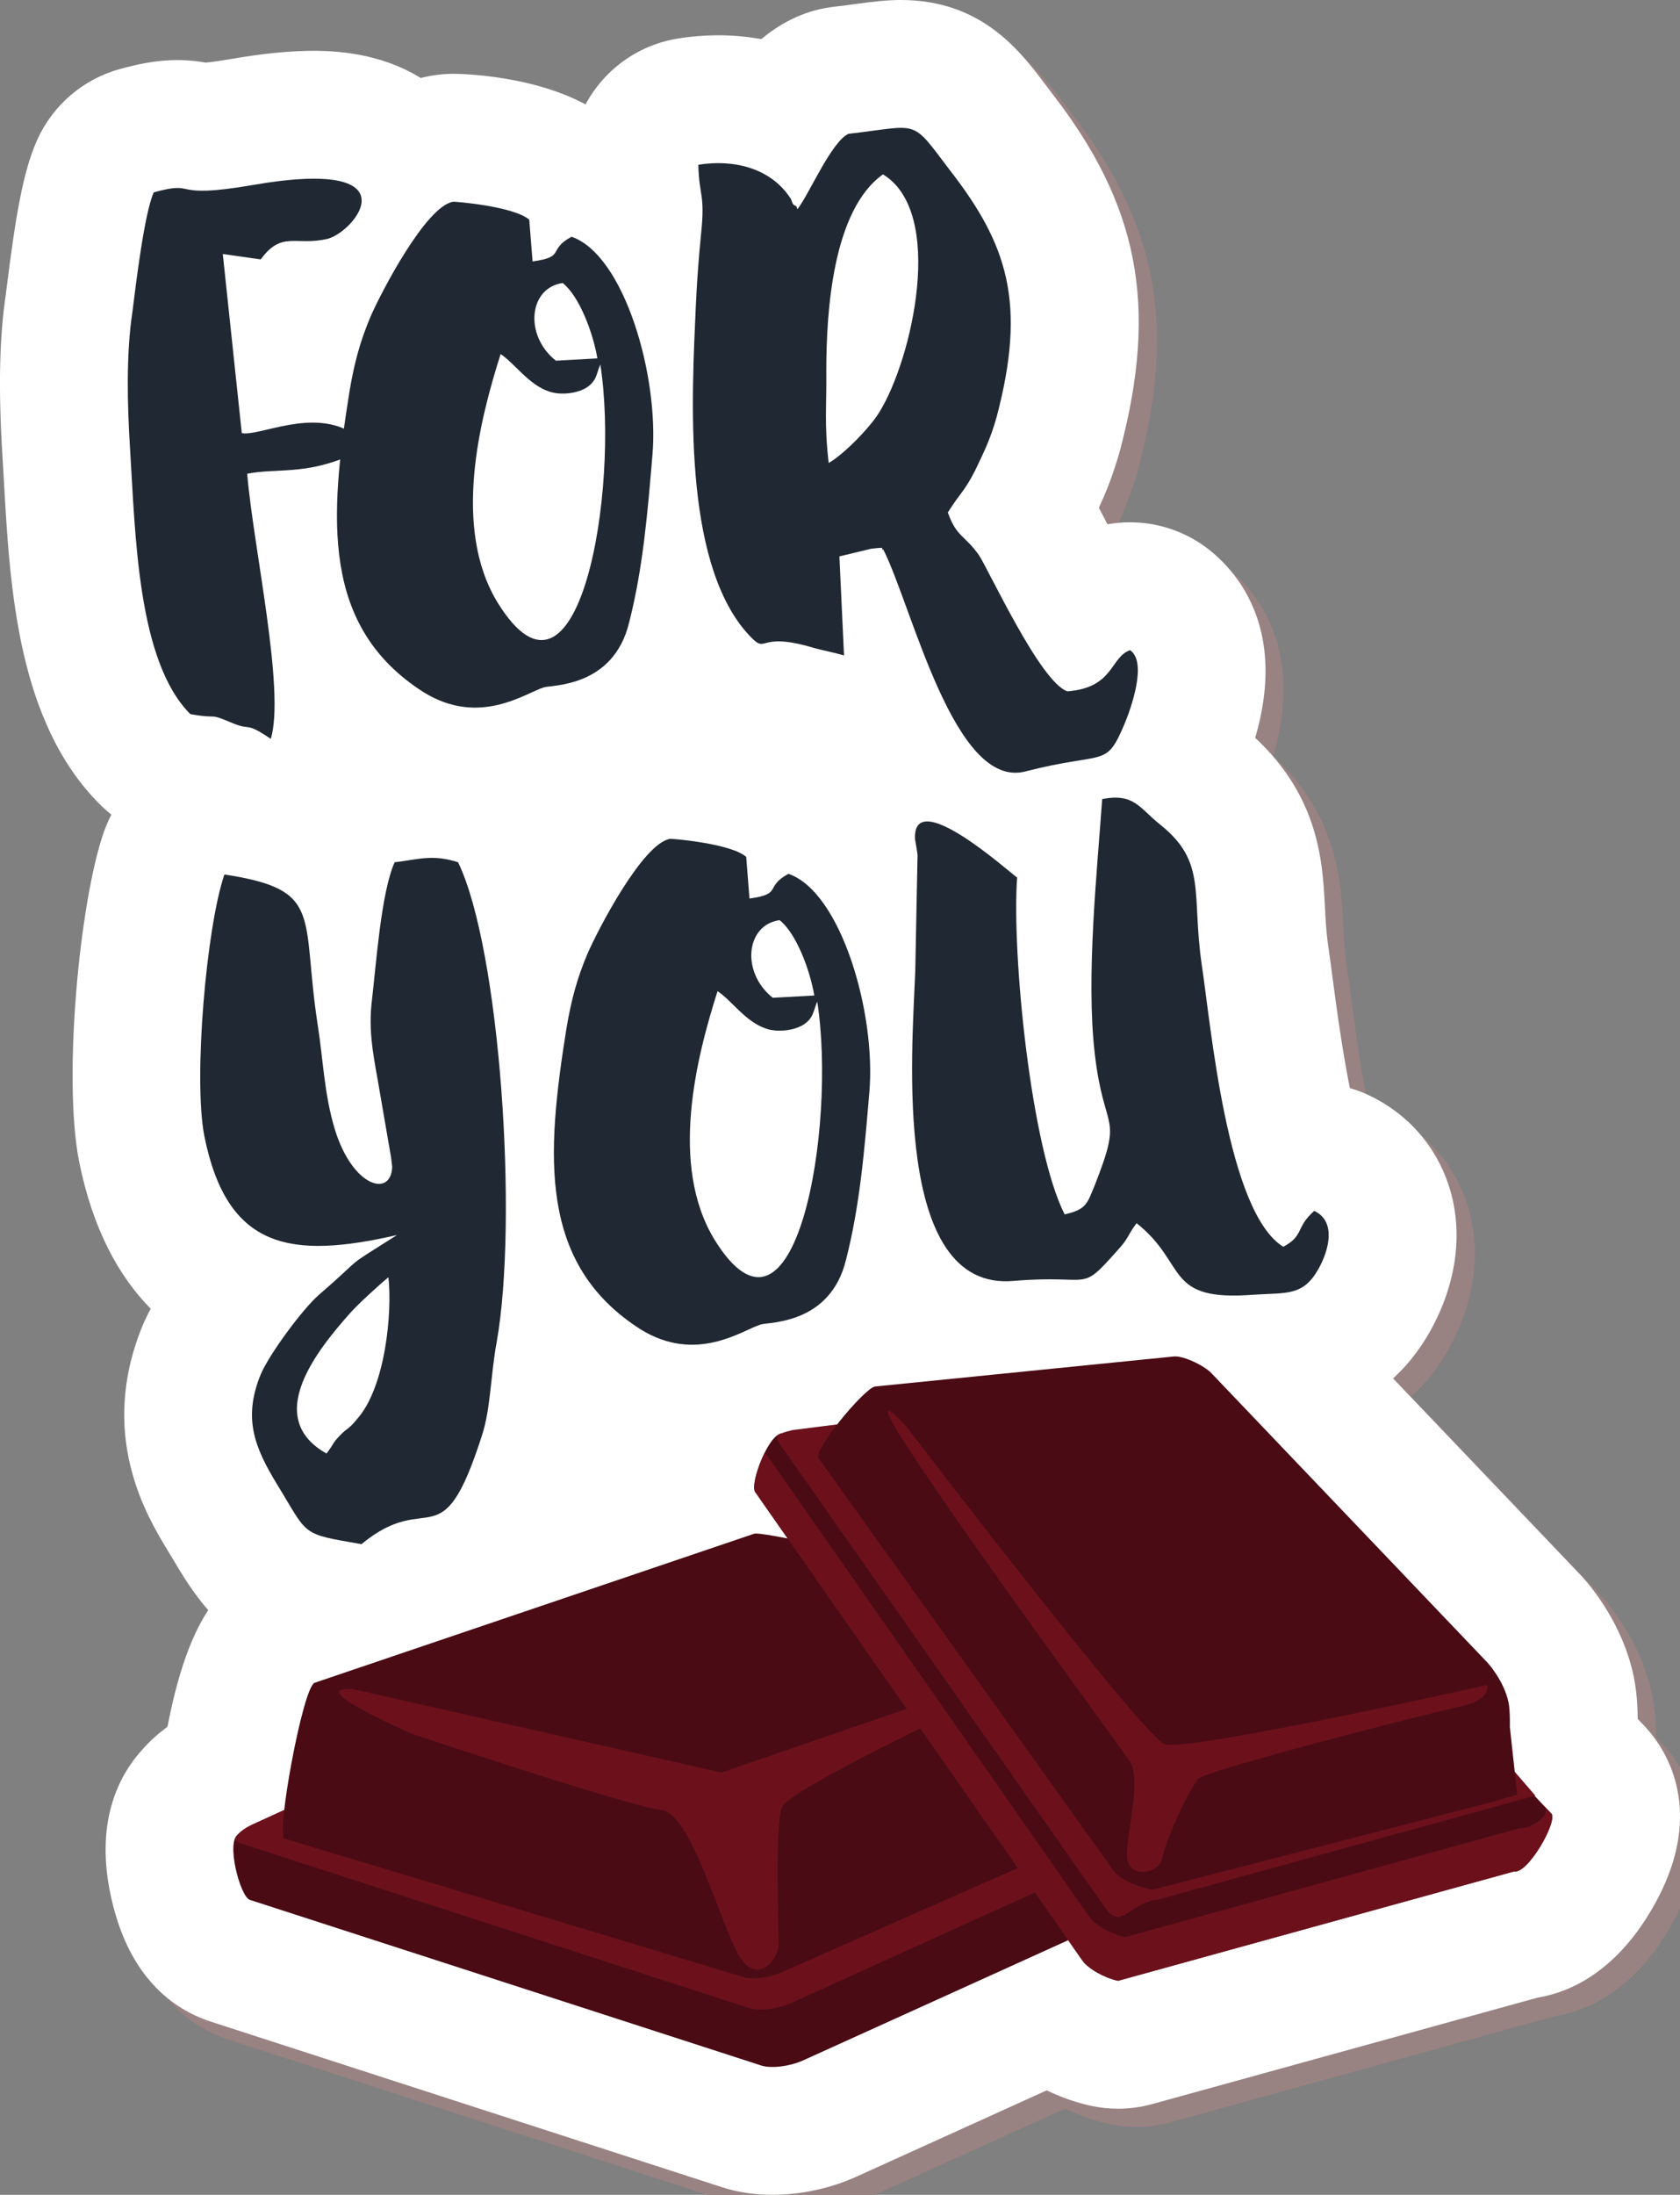 <?xml version="1.0" encoding="utf-8"?>
<!-- Generator: Adobe Illustrator 16.0.0, SVG Export Plug-In . SVG Version: 6.00 Build 0)  -->
<!DOCTYPE svg PUBLIC "-//W3C//DTD SVG 1.1//EN" "http://www.w3.org/Graphics/SVG/1.1/DTD/svg11.dtd">
<svg version="1.1" id="Layer_1" xmlns="http://www.w3.org/2000/svg" xmlns:xlink="http://www.w3.org/1999/xlink" x="0px" y="0px"
	 width="92.003px" height="120.147px" viewBox="0 0 92.003 120.147" enable-background="new 0 0 92.003 120.147"
	 xml:space="preserve">
<rect x="0" y="0" width="92.003" height="120.147" fill="#808080" stroke="none"/>
<path fill="#998282" d="M7.109,45.583c-0.171,0.323-0.32,0.662-0.442,1.018c-1.312,3.827-2.222,13.372-1.344,17.942
	c0.753,3.771,2.2,6.349,3.929,8.1c-0.177,0.333-0.33,0.649-0.452,0.941c-2.453,5.983,0.239,10.411,1.409,12.336
	c0.19,0.31,0.352,0.579,0.493,0.816c0.578,0.969,1.132,1.756,1.704,2.406c-0.831,1.256-1.624,3.207-2.232,6.38
	c-0.47,0.344-0.944,0.758-1.381,1.254c-1.224,1.345-2.546,3.783-1.782,7.715c0.919,4.732,3.495,6.506,5.517,7.168l28.012,9.07
	c0.857,0.277,1.785,0.418,2.759,0.418c1.544,0,3.166-0.348,4.578-0.984l10.448-4.736c0.849,0.409,1.695,0.688,2.438,0.848
	c0.485,0.104,0.978,0.156,1.47,0.156c0.627,0,1.254-0.084,1.863-0.252l21.103-5.826c2.684-0.445,5.009-2.366,6.636-5.52
	c2.18-4.226,0.837-7.202-0.158-8.601c-0.187-0.262-0.391-0.511-0.612-0.745l-0.373-0.396c-0.007-0.698-0.059-1.54-0.218-2.313
	c-0.6-2.884-2.339-4.942-2.858-5.505c-0.017-0.018-5.912-6.196-10.327-10.824c0.734-0.663,1.435-1.509,2.05-2.608
	c1.454-2.621,1.813-5.432,1.013-7.913c-0.712-2.208-2.271-3.975-4.389-4.973c-0.338-0.16-0.686-0.291-1.037-0.393
	c-0.309-1.55-0.622-3.535-0.936-5.948c-0.095-0.728-0.178-1.356-0.246-1.806c-0.112-0.772-0.147-1.453-0.184-2.173
	c-0.124-2.415-0.309-5.98-3.833-9.257c1.959-6.68-1.714-9.793-2.991-10.634c-1.158-0.763-2.499-1.154-3.851-1.154
	c-0.412,0-0.824,0.036-1.233,0.109c-0.044-0.085-0.365-0.701-0.472-0.904c0.357-0.77,0.744-1.687,1.132-3.046
	c0.012-0.044,0.024-0.088,0.036-0.132c2.088-7.899,1.02-13.397-3.763-19.549l-0.333-0.44C56.859,3.786,54.759,1,50.334,1
	c-0.837,0-1.567,0.099-2.413,0.213c-0.352,0.047-0.763,0.103-1.251,0.159c-0.709,0.081-1.401,0.271-2.053,0.561
	c-0.729,0.325-1.363,0.74-1.921,1.212c-0.762-0.141-1.553-0.213-2.364-0.213c-0.729,0-1.471,0.06-2.204,0.178
	c-2.223,0.358-4.051,1.741-5.053,3.611c-3.073-1.655-7.045-1.679-7.241-1.679c-0.254,0-0.515,0.014-0.767,0.041
	c-0.08,0.009-0.16,0.02-0.24,0.031c-0.267,0.038-0.528,0.097-0.786,0.163c-1.458-0.907-3.379-1.495-5.85-1.495
	c-1.325,0-2.823,0.148-4.564,0.452c-0.721,0.123-1.145,0.174-1.361,0.193c-0.364-0.064-0.896-0.139-1.553-0.139
	c-1.2,0-2.262,0.247-3.142,0.488C5.549,5.332,3.882,6.763,3.028,8.678c-0.769,1.727-1.17,4.121-1.682,8.216l-0.03,0.237
	c-0.35,2.366-0.408,5.165-0.184,8.805l0.081,1.38c0.332,5.889,0.746,13.218,5.268,17.729C6.677,45.241,6.893,45.413,7.109,45.583z"
	/>
<g>
	<g>
		<path fill="#FFFFFF" d="M42.296,120.147c-0.973,0-1.901-0.141-2.758-0.418l-28.012-9.069c-2.022-0.663-4.597-2.437-5.517-7.169
			c-0.764-3.931,0.558-6.37,1.782-7.714c0.437-0.496,0.912-0.91,1.381-1.254c1.364-7.105,3.646-8.111,5.228-8.808
			c0.189-0.083,0.381-0.158,0.576-0.224l19.708-6.681c0.027-0.097,0.115-0.392,0.13-0.44c1.089-3.434,3.192-5.765,5.878-6.581
			c0.389-0.134,0.736-0.228,0.998-0.293c0.228-0.058,0.458-0.104,0.689-0.138c1.522-1.458,2.696-1.951,3.744-2.226
			c0.355-0.094,0.716-0.159,1.082-0.195c0,0,16.544-1.66,16.618-1.666c0.159-0.011,0.373-0.018,0.533-0.018
			c2.497,0,5.438,1.332,7.17,3.211c0,0,15.06,15.783,15.086,15.812c0.519,0.563,2.258,2.621,2.858,5.505
			c0.16,0.772,0.211,1.614,0.218,2.313l0.373,0.395c0.221,0.234,0.426,0.483,0.612,0.746c0.995,1.398,2.338,4.374,0.158,8.6
			c-1.627,3.154-3.953,5.075-6.637,5.52l-21.103,5.826c-0.609,0.168-1.235,0.252-1.863,0.252c-0.492,0-0.985-0.052-1.47-0.156
			c-0.743-0.159-1.588-0.439-2.438-0.848l-10.447,4.736C45.462,119.799,43.841,120.147,42.296,120.147z"/>
		<path fill="#FFFFFF" d="M84.969,99.291l-0.931-0.986l0.042-0.012l-1.126-1.306l-0.269-2.45c0,0,0.021-0.897-0.069-1.332
			c-0.252-1.211-1.149-2.184-1.149-2.184l-15.07-15.794c-0.337-0.411-1.525-1.013-2.097-0.974L47.904,75.9
			c-0.338,0.089-1.292,1.095-2.053,2.071l-2.446,0.31c-0.271,0.068-0.457,0.127-0.601,0.189c-0.467,0.053-1.031,1.111-1.317,2.014
			c-0.001,0.004-0.001,0.007-0.003,0.012c-0.03,0.097-0.059,0.19-0.08,0.282c-0.007,0.022-0.012,0.042-0.016,0.063
			c-0.019,0.072-0.033,0.141-0.045,0.208c-0.006,0.026-0.011,0.052-0.014,0.079c-0.011,0.058-0.016,0.111-0.02,0.163
			c-0.003,0.024-0.005,0.05-0.006,0.072c-0.002,0.05,0.001,0.094,0.005,0.134c0.002,0.017,0.002,0.037,0.004,0.051
			c0.009,0.054,0.023,0.098,0.046,0.128l1.775,2.541c-1.048-0.203-1.73-0.308-1.84-0.259l-24.07,8.16
			c-0.479,0.211-1.384,4.547-1.658,6.953l-1.728,0.791c-0.391,0.178-0.692,0.399-0.839,0.594c-0.598,0.504,0.164,3.373,0.683,3.543
			l28.011,9.069c0.537,0.174,1.562,0.047,2.291-0.282l14.514-6.579l0.78,1.116c0.321,0.449,1.196,0.944,1.951,1.106l21.678-5.984
			C83.665,102.606,85.29,99.741,84.969,99.291z"/>
	</g>
	<g>
		<g>
			<path fill="#FFFFFF" d="M14.831,47.445c-1.24,0-2.471-0.33-3.559-0.972c-0.298-0.083-0.625-0.19-0.981-0.33
				c-0.307-0.035-0.662-0.086-1.088-0.161c-1.41-0.25-2.709-0.926-3.723-1.938c-4.521-4.512-4.935-11.84-5.267-17.729l-0.081-1.38
				c-0.225-3.64-0.167-6.439,0.184-8.805l0.03-0.239c0.512-4.093,0.913-6.487,1.682-8.213c0.854-1.915,2.521-3.347,4.543-3.901
				c0.88-0.241,1.942-0.488,3.142-0.488c0.656,0,1.189,0.073,1.553,0.139c0.216-0.02,0.64-0.07,1.361-0.194
				c1.741-0.303,3.239-0.452,4.563-0.452c6.368,0,9.124,3.874,9.549,7.191c0.416,3.24-1.169,6.141-3.429,7.995
				c2.321,1.577,3.478,4.391,2.933,7.147l-0.233,1.178c-0.441,2.233-1.941,4.112-4.02,5.038c-0.207,0.092-0.411,0.178-0.612,0.258
				c0.697,4.83,0.977,8.133,0.155,10.87c-0.64,2.129-2.254,3.829-4.348,4.577C16.421,47.311,15.624,47.445,14.831,47.445z"/>
			<path fill="#FFFFFF" d="M26.016,45.735c-2.286,0-4.473-0.636-6.5-1.891c-10.032-6.389-8.243-17.558-7.282-23.559
				c0.371-2.183,0.843-3.846,1.589-5.626c1.917-4.459,5.185-9.851,10.003-10.546c0.066-0.009,0.133-0.018,0.2-0.026
				c0.266-0.031,0.541-0.046,0.808-0.046c0.209,0,4.764,0.026,7.895,2.065c0.287,0.06,0.571,0.138,0.851,0.235
				c7.131,2.458,9.661,12.882,9.125,19.153l-0.011,0.134c-0.276,3.283-0.562,6.679-1.453,10.156
				c-0.568,2.295-2.608,7.474-9.54,8.634C30.576,44.922,28.562,45.735,26.016,45.735z"/>
			<path fill="#FFFFFF" d="M55.606,49.302c-4.521,0-7.405-2.92-9.415-6.424c-0.638-0.002-1.279-0.092-1.906-0.273
				c-0.193-0.056-0.394-0.098-0.583-0.141c-0.315-0.073-0.617-0.144-0.888-0.216c-0.068-0.019-0.137-0.038-0.205-0.059
				c-0.273,0.034-0.582,0.057-0.916,0.057c0,0-0.001,0-0.001,0c-3.368,0-5.356-2.21-6.01-2.937
				c-5.327-6.081-4.868-16.292-4.594-22.393l0.021-0.482c0.061-1.375,0.163-2.784,0.312-4.307c0.03-0.285,0.041-0.45,0.045-0.535
				l-0.008-0.05c-0.072-0.451-0.191-1.205-0.217-2.368c-0.078-3.494,2.434-6.509,5.884-7.065c0.733-0.118,1.475-0.178,2.204-0.178
				c0.811,0,1.602,0.072,2.364,0.212c0.557-0.471,1.189-0.885,1.918-1.21c0.653-0.292,1.346-0.481,2.057-0.563
				c0.488-0.056,0.9-0.111,1.252-0.159C47.733,0.103,48.498,0,49.334,0c4.425,0,6.525,2.786,7.915,4.63l0.333,0.44
				c4.782,6.151,5.851,11.649,3.763,19.549c-0.012,0.043-0.023,0.087-0.036,0.131c-0.388,1.359-0.774,2.277-1.131,3.047
				c0.107,0.202,0.428,0.819,0.472,0.903c0.409-0.073,0.821-0.109,1.233-0.109c1.354,0,2.696,0.393,3.855,1.157
				c1.396,0.921,5.688,4.554,2.285,12.629c-1.865,4.38-4.476,5.63-7.826,6.167c-0.589,0.094-1.256,0.201-2.243,0.453
				C57.183,49.199,56.394,49.302,55.606,49.302z"/>
			<path fill="#FFFFFF" d="M19.795,91.528c-0.399,0-0.801-0.034-1.2-0.104l-0.275-0.048c-4.327-0.75-6.279-1.716-8.619-5.643
				c-0.141-0.237-0.302-0.507-0.492-0.816c-1.169-1.924-3.86-6.351-1.408-12.334c0.123-0.292,0.275-0.608,0.453-0.941
				c-1.729-1.752-3.177-4.33-3.93-8.101C3.445,58.971,4.355,49.426,5.667,45.6c0.981-2.862,3.667-4.729,6.617-4.729
				c0.349,0,0.701,0.026,1.055,0.08c1.431,0.217,2.666,0.531,3.732,0.925c1.042-0.889,2.341-1.467,3.748-1.628
				c0.171-0.02,0.329-0.046,0.48-0.069c0.582-0.091,1.38-0.215,2.357-0.215c1.221,0,2.401,0.192,3.608,0.587
				c1.804,0.591,3.291,1.889,4.12,3.597c3.294,6.792,3.992,23.361,2.703,30.578c-0.09,0.485-0.15,1.039-0.214,1.625
				c-0.145,1.331-0.309,2.84-0.834,4.434c-1.287,4.009-3.161,8.398-8.912,9.244C22.885,91.005,21.356,91.528,19.795,91.528z"/>
			<path fill="#FFFFFF" d="M37.895,80.611c-2.286,0-4.473-0.636-6.5-1.891c-10.031-6.391-8.243-17.56-7.282-23.56
				c0.371-2.182,0.843-3.845,1.589-5.626c1.917-4.458,5.183-9.849,10.003-10.545c0.051-0.007,0.102-0.014,0.153-0.021
				c0.281-0.034,0.572-0.052,0.855-0.052c0.209,0,4.762,0.026,7.892,2.064c0.288,0.06,0.573,0.139,0.855,0.236
				c7.129,2.459,9.659,12.882,9.124,19.152l-0.012,0.141c-0.276,3.283-0.562,6.676-1.452,10.151
				c-0.568,2.295-2.609,7.471-9.538,8.633C42.457,79.798,40.441,80.611,37.895,80.611z"/>
			<path fill="#FFFFFF" d="M67.559,77.92c-2.437,0-4.269-0.544-5.684-1.356c-0.868,0.307-1.872,0.494-3.047,0.494
				c-0.205,0-0.435-0.005-0.699-0.014c-0.187-0.006-0.406-0.013-0.671-0.013c-0.414,0-0.853,0.02-1.341,0.061
				c-0.305,0.029-0.678,0.046-1.039,0.046c0,0-0.001,0-0.001,0c-2.98,0-5.751-1.185-7.803-3.335
				c-4.514-4.733-4.529-12.76-4.189-19.912l0.041-0.916l0.113-5.693c-0.055-0.308-0.081-0.522-0.086-0.575
				c-0.017-0.151-0.029-0.304-0.036-0.456c-0.104-2.286,0.653-4.398,2.133-5.946c1.441-1.508,3.406-2.339,5.532-2.339
				c1.541,0,2.98,0.442,4.342,1.131c1.001-1.13,2.368-1.937,3.933-2.234c0.707-0.134,1.371-0.199,2.031-0.199
				c3.601,0,5.68,1.948,6.568,2.779c0.073,0.069,0.15,0.148,0.248,0.226c4.32,3.459,4.521,7.375,4.653,9.966
				c0.037,0.72,0.072,1.4,0.184,2.173c0.068,0.449,0.151,1.078,0.246,1.805c0.314,2.413,0.627,4.399,0.936,5.949
				c0.353,0.102,0.699,0.232,1.038,0.392c2.118,0.999,3.676,2.764,4.388,4.972c0.801,2.481,0.441,5.291-1.011,7.913
				c-2.65,4.733-6.856,4.913-8.653,4.99c-0.176,0.008-0.366,0.015-0.57,0.029C68.596,77.899,68.049,77.92,67.559,77.92z"/>
		</g>
		<g>
			<path fill="#202933" d="M13.813,10.133c8.936-1.555,5.645,2.543,4.137,2.937c-1.75,0.422-2.506-0.466-3.672,1.13l-2.077-0.295
				l1.04,9.803c0.963,0.2,3.924-1.423,6.136,0.051l-0.233,1.178c-2.411,1.073-4.009,0.68-5.607,0.996
				c0.339,4.036,2.092,11.854,1.293,14.513c-1.461-0.983-1.028-0.414-2.102-0.866c-1.417-0.591-0.635-0.193-2.304-0.489
				c-2.907-2.901-3.007-9.844-3.306-14.593c-0.144-2.332-0.217-5.113,0.132-7.412c0.193-1.528,0.65-5.389,1.17-6.557
				C10.919,9.843,9.163,10.931,13.813,10.133z"/>
			<path fill="#202933" d="M35.731,24.898c-0.26,3.085-0.515,6.215-1.279,9.182c-0.86,3.553-4.228,3.408-4.662,3.546
				c-0.989,0.29-3.511,2.173-6.59,0.267c-5.599-3.566-5.175-9.506-4.055-16.5c0.269-1.58,0.587-2.725,1.133-4.027
				c0.581-1.351,3.061-6.109,4.548-6.324c0.081-0.009,3.297,0.243,4.159,0.986l0.18,2.284c1.851-0.256,0.787-0.622,2.134-1.352
				C34.193,13.957,36.098,20.604,35.731,24.898z M27.259,33c4.41,7.112,6.696-6.127,5.617-13.047
				c-0.227,0.514-0.182,0.907-0.792,1.288c-0.575,0.331-1.467,0.388-2.022,0.187c-1.104-0.361-1.895-1.555-2.646-2.045
				C26.274,22.969,24.747,28.901,27.259,33z M30.442,19.745l2.273-0.127c-0.245-1.434-1.005-3.429-1.902-4.124
				C28.962,15.751,28.688,18.351,30.442,19.745z"/>
			<path fill="#202933" d="M61.571,39.658c-1.03,2.42-1.02,1.445-5.387,2.564c-3.924,1.069-6.22-8.987-7.805-12.128
				c-0.252-0.06,0.308-0.167-0.66-0.057l-1.75,0.421l0.253,5.419c-0.55-0.158-1.134-0.269-1.598-0.393
				c-3.387-1.03-2.471,0.548-3.735-0.857c-3.526-4.025-2.999-12.989-2.783-17.885c0.057-1.292,0.154-2.587,0.286-3.932
				c0.234-2.241-0.109-2.024-0.148-3.791c1.926-0.311,3.943,0.169,5.031,1.815c0.09,0.078,0.08,0.344,0.251,0.415
				c0.126,0.03,0.096,0.122,0.146,0.204c0.641-0.826,1.864-3.711,2.797-4.128c3.953-0.453,3.374-0.874,5.54,1.978
				c3.163,4.068,4.224,7.268,2.57,13.526c-0.379,1.329-0.718,1.942-1.177,2.926c-0.602,1.175-0.768,1.15-1.495,2.297
				c0.483,1.362,0.917,1.224,1.697,2.33c0.489,0.697,3.377,7.011,4.859,7.462c2.552-0.204,2.321-1.86,3.42-2.253
				C62.854,36.232,61.924,38.819,61.571,39.658z M45.251,20.265c0.023,1.99-0.119,2.893,0.131,5.078
				c0.883-0.5,2.341-2.04,2.786-2.799c1.792-2.906,3.614-10.912,0.188-12.999C45.597,11.5,45.254,17.075,45.251,20.265z"/>
			<path fill="#202933" d="M27.196,73.493c-0.329,1.766-0.32,3.626-0.806,5.098c-2.229,6.943-2.861,2.853-6.595,5.938
				c-3.377-0.588-2.869-0.425-4.625-3.279c-1.208-1.988-1.883-3.595-0.893-6.011c0.449-1.07,2.251-3.536,3.18-4.351
				c2.715-2.348,1.121-1.28,4.284-3.28c-5.815,1.329-9.309,0.799-10.554-5.437c-0.607-3.164,0.121-11.441,1.102-14.3
				c5.49,0.833,4.178,2.224,5.116,8.273c0.3,1.913,0.349,3.769,0.938,5.695c0.976,3.165,3.083,3.722,3.134,2.032l-0.055-0.48
				l-0.607-3.52c-0.271-1.651-0.643-3.114-0.475-4.861c0.269-2.291,0.524-6.128,1.272-7.809c1.25-0.143,2.072-0.459,3.474,0
				C27.386,51.944,28.392,66.801,27.196,73.493z M19.166,71.888c-1.701,1.924-4.825,5.69-1.287,7.678
				c0.429-0.537,0.268-0.519,0.817-1.068c0.293-0.3,0.419-0.27,0.848-0.807c1.56-1.728,1.946-5.848,1.727-7.771
				C20.821,70.281,19.599,71.396,19.166,71.888z"/>
			<path fill="#202933" d="M47.61,59.773c-0.26,3.086-0.515,6.216-1.278,9.182c-0.86,3.554-4.228,3.408-4.662,3.547
				c-0.988,0.29-3.511,2.173-6.59,0.267c-5.599-3.567-5.175-9.506-4.055-16.501c0.269-1.581,0.587-2.725,1.133-4.026
				c0.581-1.352,3.061-6.109,4.548-6.324c0.08-0.01,3.297,0.243,4.159,0.986l0.18,2.282c1.851-0.255,0.787-0.621,2.134-1.352
				C46.072,48.832,47.977,55.479,47.61,59.773z M39.138,67.874c4.411,7.113,6.696-6.126,5.618-13.045
				c-0.228,0.514-0.183,0.906-0.793,1.286c-0.575,0.332-1.467,0.39-2.021,0.188c-1.104-0.361-1.895-1.557-2.646-2.045
				C38.153,57.843,36.625,63.776,39.138,67.874z M42.32,54.62l2.274-0.126c-0.246-1.435-1.005-3.429-1.902-4.124
				C40.841,50.627,40.567,53.227,42.32,54.62z"/>
			<path fill="#202933" d="M72.213,69.447c-0.848,1.515-1.73,1.307-3.556,1.426c-4.941,0.388-3.583-1.671-6.415-3.916
				c-0.601,0.821-0.364,0.75-1.091,1.542c-2.063,2.318-1.286,1.255-5.618,1.617c-6.711,0.636-5.575-12.649-5.411-16.92l0.126-6.393
				c-0.035-0.307-0.135-0.826-0.14-0.87c-0.134-2.952,5.106,1.763,5.594,2.105c-0.301,4.154,0.754,14.797,2.602,18.438
				c1.235-0.274,1.236-0.629,1.655-1.607c1.581-4.034,0.506-2.715-0.009-7.218c-0.48-4.197,0.13-9.937,0.41-13.911
				c1.76-0.334,2.016,0.478,3.185,1.407c2.565,2.054,1.696,3.747,2.268,7.669c0.501,3.308,1.386,13.527,4.464,15.434
				c1.155-0.618,0.657-1.049,1.696-1.965C73.184,66.856,72.79,68.407,72.213,69.447z"/>
		</g>
	</g>
	<g>
		<g>
			<path fill="#4A0B14" d="M43.984,112.787c-0.729,0.329-1.754,0.456-2.291,0.282L13.682,104c-0.537-0.176-1.343-3.268-0.613-3.597
				l28.9-9.98c0.729-0.329,1.756-0.457,2.291-0.282l27.513,6.113c0.536,0.176,0.879,3.538,0.151,3.869L43.984,112.787z"/>
			<path fill="#6C111C" d="M43.331,109.643c-0.729,0.329-1.755,0.456-2.291,0.283l-28.011-9.07c-0.361-0.175,0.082-0.661,0.81-0.993
				L41.316,87.28c0.729-0.33,1.756-0.458,2.291-0.283l28.013,9.069c0.536,0.174,0.379,0.584-0.349,0.914L43.331,109.643z"/>
			<path fill="#4A0B14" d="M42.799,107.966c-0.66,0.29-1.585,0.411-2.068,0.266l-25.151-7.584c-0.48-0.145,0.987-8.239,1.645-8.529
				l24.07-8.16c0.659-0.292,21.407,4.789,21.889,4.935l5.207,7.136c0.48,0.146,0.337,0.498-0.323,0.789L42.799,107.966z"/>
			<path fill="#6C111C" d="M19.352,92.466l20.153,4.566l21.316-7.334c0,0-17.643,7.993-18.012,9.257
				c-0.371,1.262-0.17,6.316-0.165,7.483c0.003,0.832-1.205,2.284-2.189,0.592c-0.983-1.693-2.63-7.81-4.239-7.952
				c-1.61-0.139-13.629-4.162-13.629-4.162S16.466,92.276,19.352,92.466z"/>
		</g>
		<g>
			<path fill="#4A0B14" d="M61.229,108.43c-0.755-0.162-1.63-0.657-1.951-1.106L41.359,81.676c-0.323-0.45,0.789-3.372,1.544-3.209
				l21.065-0.483c0.757,0.162,1.63,0.659,1.952,1.109l19.049,20.197c0.32,0.45-1.305,3.315-2.063,3.155L61.229,108.43z"/>
			<path fill="#6C111C" d="M84.601,98.903c0.331,0.617-0.966,1.229-1.311,1.156l-21.679,5.983c-0.754-0.162-1.629-0.656-1.952-1.107
				L41.89,79.5c-0.425,0.836-0.718,1.916-0.531,2.177l17.919,25.647c0.321,0.449,1.196,0.944,1.951,1.106l21.678-5.984
				c0.758,0.16,2.383-2.705,2.063-3.155L84.601,98.903z"/>
			<path fill="#6C111C" d="M63.417,103.984l20.663-5.691l-18.534-21.46c-0.322-0.45-1.429-1.132-1.953-1.108l-20.188,2.557
				c-0.764,0.193-1.044,0.281-0.721,0.73l17.853,25.439C61.402,105.686,61.89,104.138,63.417,103.984z"/>
			<path fill="#4A0B14" d="M63.125,103.443c-0.819-0.128-1.759-0.563-2.095-0.975L44.833,79.832
				c-0.338-0.413,2.439-3.765,3.07-3.932L64.3,74.253c0.571-0.039,1.76,0.563,2.097,0.974l15.07,15.794c0,0,0.897,0.973,1.149,2.184
				c0.09,0.435,0.069,1.332,0.069,1.332l0.404,3.706l-1.437,0.417L63.125,103.443z"/>
			<path fill="#6C111C" d="M49.586,78.026c0,0,12.979,16.978,14.176,17.444c1.195,0.464,17.684-3.234,17.684-3.234
				s0.28,0.818-1.512,1.19c-1.791,0.373-14.051,3.525-14.345,3.97c-0.967,1.476-1.787,3.56-1.949,4.363
				c-0.162,0.803-1.954,1.176-1.923-0.261c0.032-1.436,0.793-4.121,0.151-5.087C61.229,95.445,44.471,72.713,49.586,78.026z"/>
		</g>
	</g>
</g>
</svg>
